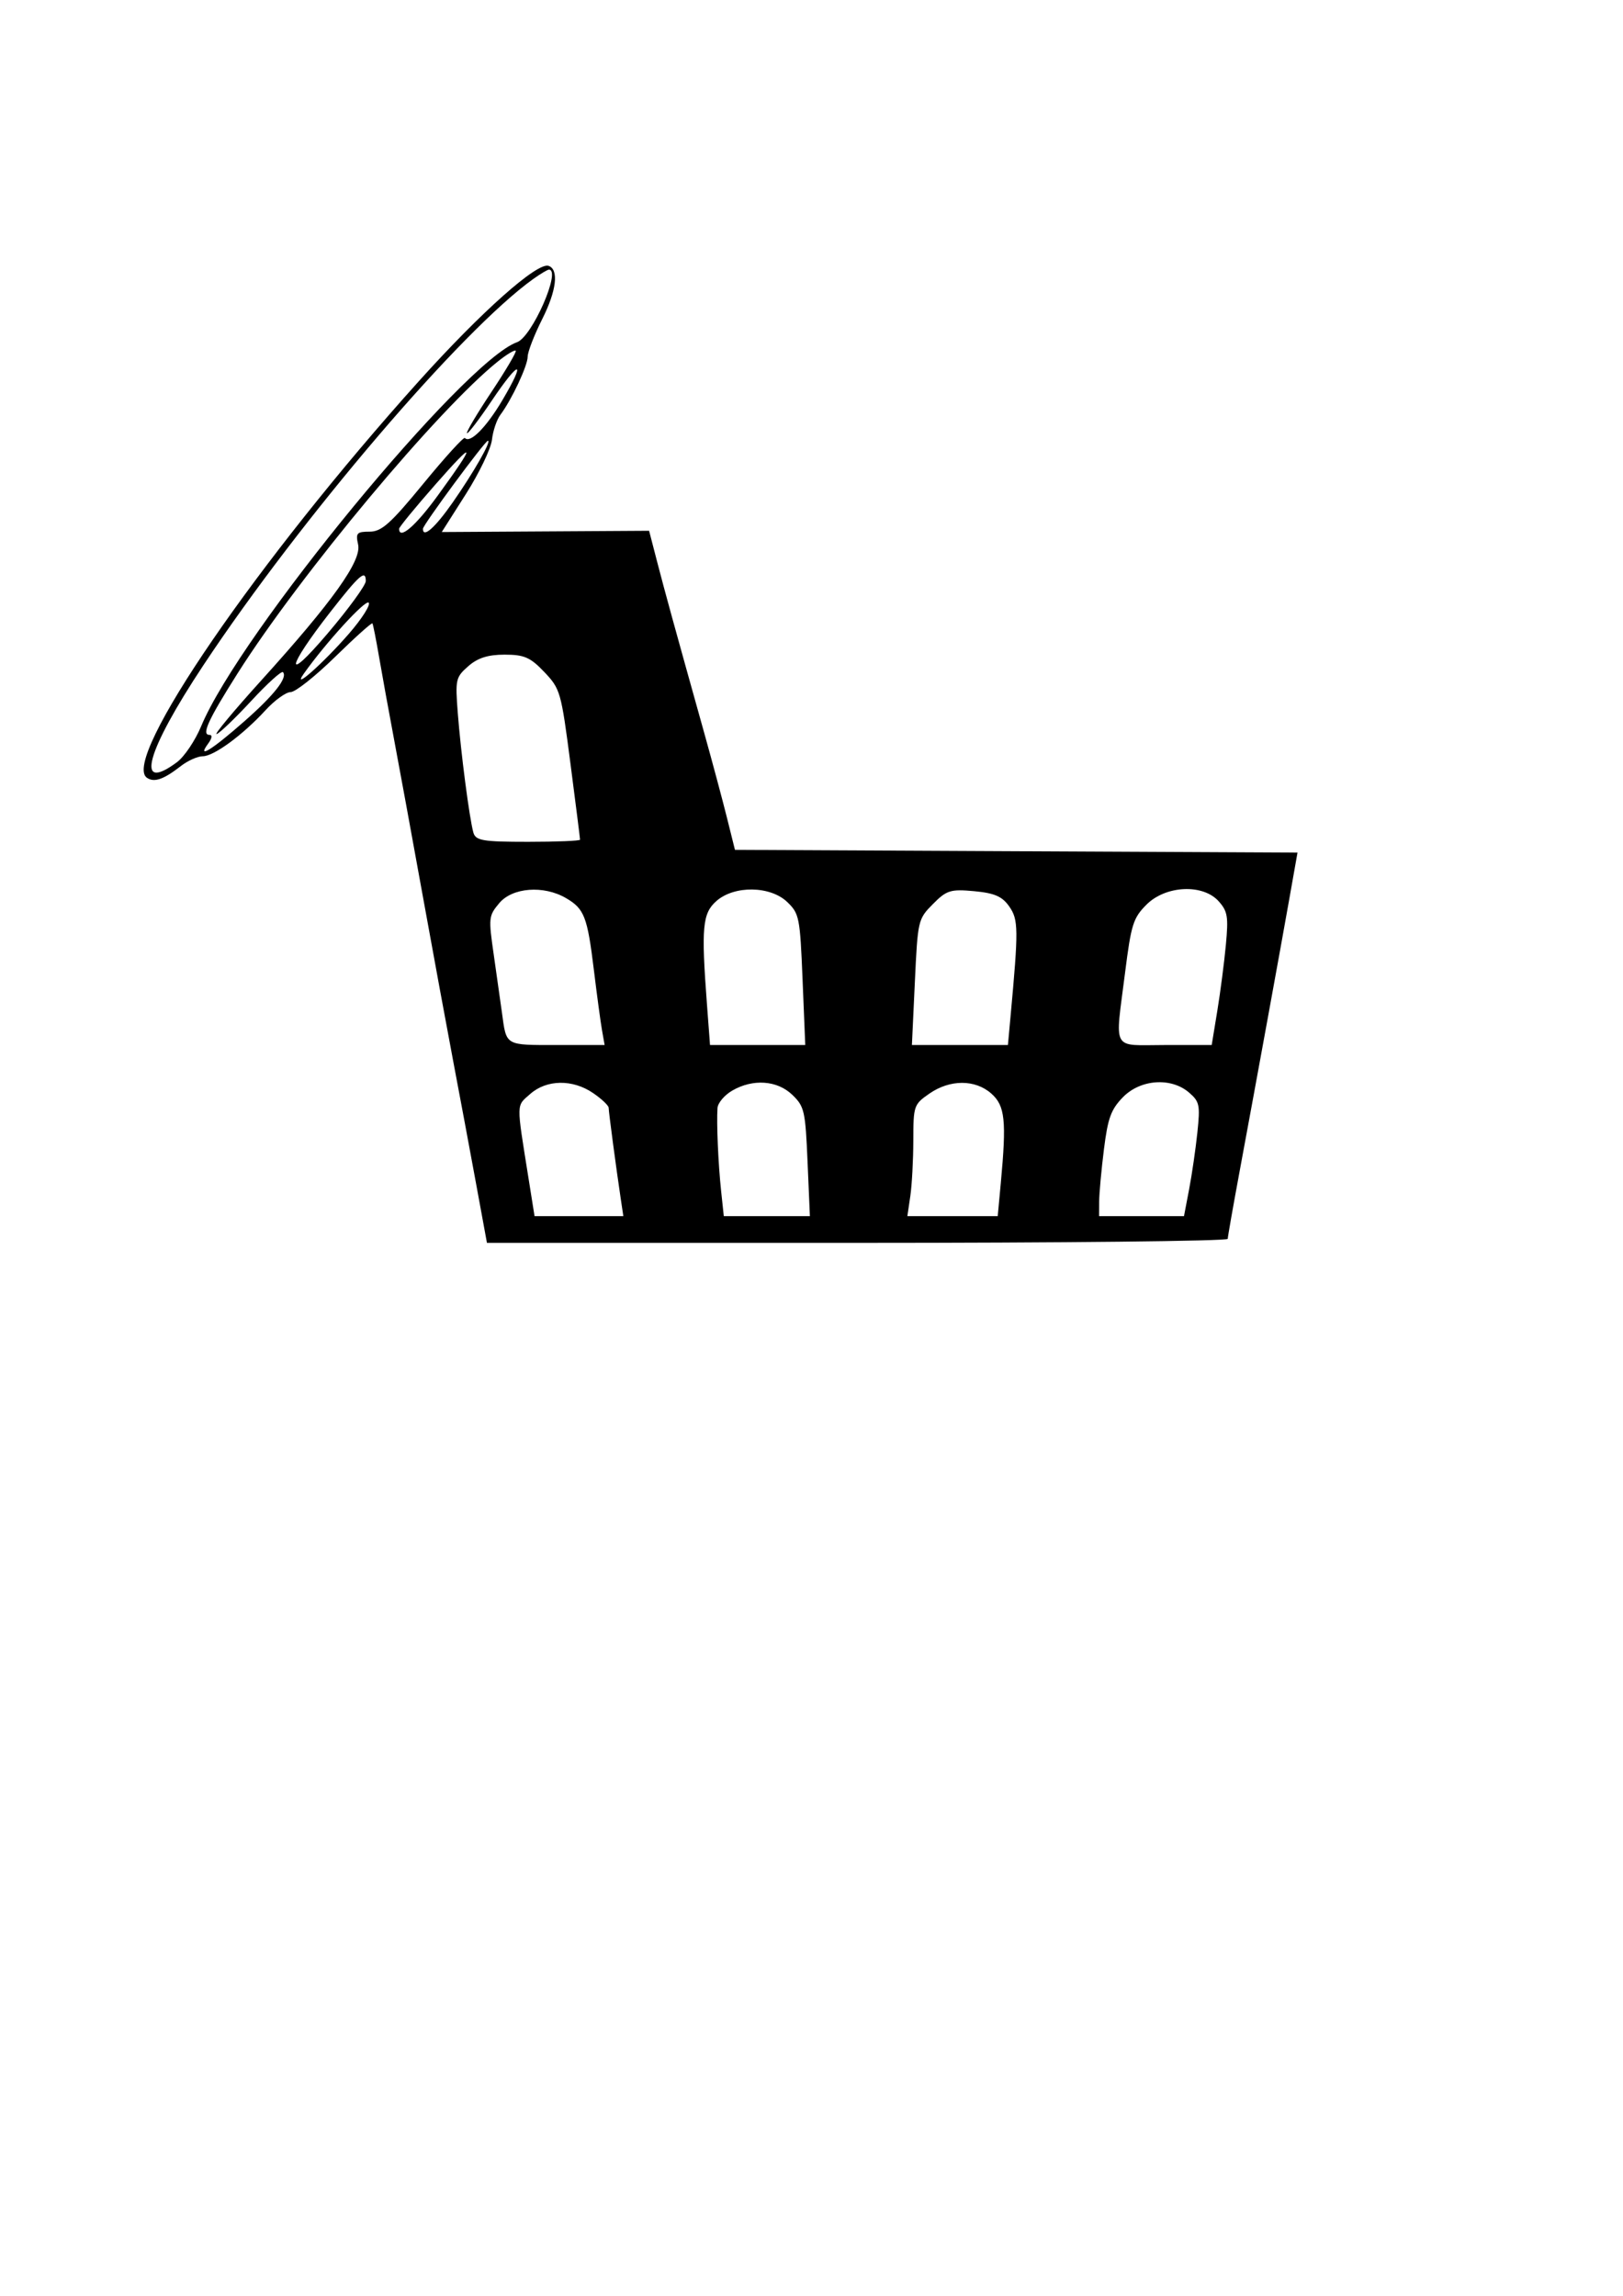 <?xml version="1.0" encoding="UTF-8" standalone="no"?>
<!-- Created with Inkscape (http://www.inkscape.org/) -->
<svg
   xmlns:dc="http://purl.org/dc/elements/1.1/"
   xmlns:cc="http://creativecommons.org/ns#"
   xmlns:rdf="http://www.w3.org/1999/02/22-rdf-syntax-ns#"
   xmlns:svg="http://www.w3.org/2000/svg"
   xmlns="http://www.w3.org/2000/svg"
   xmlns:sodipodi="http://sodipodi.sourceforge.net/DTD/sodipodi-0.dtd"
   xmlns:inkscape="http://www.inkscape.org/namespaces/inkscape"
   width="744.094"
   height="1052.362"
   id="svg2"
   sodipodi:version="0.32"
   inkscape:version="0.46"
   sodipodi:docname="colosseo0.svg"
   inkscape:output_extension="org.inkscape.output.svg.inkscape">
  <defs
     id="defs4">
    <inkscape:perspective
       sodipodi:type="inkscape:persp3d"
       inkscape:vp_x="0 : 526.18109 : 1"
       inkscape:vp_y="0 : 1000 : 0"
       inkscape:vp_z="744.09448 : 526.18109 : 1"
       inkscape:persp3d-origin="372.04724 : 350.78739 : 1"
       id="perspective10" />
    <inkscape:perspective
       id="perspective2918"
       inkscape:persp3d-origin="372.04724 : 350.78739 : 1"
       inkscape:vp_z="744.09448 : 526.18109 : 1"
       inkscape:vp_y="0 : 1000 : 0"
       inkscape:vp_x="0 : 526.18109 : 1"
       sodipodi:type="inkscape:persp3d" />
  </defs>
  <sodipodi:namedview
     id="base"
     pagecolor="#ff9900"
     bordercolor="#666666"
     borderopacity="1.0"
     gridtolerance="10000"
     guidetolerance="10"
     objecttolerance="10"
     inkscape:pageopacity="1"
     inkscape:pageshadow="2"
     inkscape:zoom="0.35"
     inkscape:cx="375"
     inkscape:cy="520"
     inkscape:document-units="px"
     inkscape:current-layer="layer1"
     showgrid="false"
     inkscape:window-width="1278"
     inkscape:window-height="750"
     inkscape:window-x="0"
     inkscape:window-y="0" />
  <g
     inkscape:label="Layer 1"
     inkscape:groupmode="layer"
     id="layer1">
    <path
       style="fill:#000000"
       d="M 218.187,542.143 C 215.402,526.976 210.817,502.433 208,487.603 C 205.182,472.772 198.78,438.026 193.773,410.388 C 188.765,382.75 182.796,350.21 180.507,338.076 C 178.219,325.943 175.211,309.397 173.824,301.308 C 172.436,293.219 171.051,286.217 170.744,285.749 C 170.438,285.281 162.756,292.175 153.674,301.069 C 144.591,309.964 135.407,317.241 133.265,317.241 C 131.123,317.241 125.961,320.953 121.793,325.49 C 111.266,336.95 98.047,346.656 92.964,346.656 C 90.616,346.656 86.087,348.682 82.899,351.159 C 74.949,357.339 70.664,358.808 67.334,356.497 C 55.427,348.234 117.964,257.074 192.035,174.721 C 220.747,142.797 246.437,119.985 251.55,121.872 C 256.299,123.625 255.135,133.247 248.6,146.25 C 244.928,153.555 241.924,161.31 241.924,163.483 C 241.924,167.625 234.595,183.234 229.413,190.13 C 227.746,192.347 226.008,197.493 225.549,201.564 C 225.09,205.636 219.723,216.822 213.623,226.422 L 202.531,243.875 L 250.061,243.587 L 297.591,243.298 L 301.299,257.595 C 304.933,271.609 309.004,286.405 322.768,335.625 C 326.538,349.107 331.272,366.756 333.287,374.845 L 336.951,389.553 L 465.908,390.185 L 594.865,390.817 L 591.07,412.246 C 586.779,436.472 576.499,492.815 568.375,536.627 C 565.375,552.806 562.9,566.87 562.875,567.881 C 562.851,568.892 486.425,569.719 393.041,569.719 L 223.252,569.719 L 218.187,542.143 z M 284.59,549.497 C 282.471,535.337 279.069,509.717 279.052,507.789 C 279.043,506.758 275.843,503.729 271.941,501.058 C 262.552,494.63 250.64,494.788 243.108,501.441 C 236.625,507.167 236.679,504.787 242.241,539.692 L 245.073,557.463 L 265.428,557.463 L 285.783,557.463 L 284.59,549.497 z M 370.237,532.514 C 369.235,509.157 368.791,507.202 363.274,501.873 C 356.349,495.184 345.203,494.396 335.686,499.922 C 332.144,501.979 329.114,505.564 328.952,507.888 C 328.471,514.83 329.277,533.387 330.599,545.82 L 331.838,557.463 L 351.573,557.463 L 371.307,557.463 L 370.237,532.514 z M 458.825,542.396 C 461.508,513.579 460.795,506.844 454.476,501.262 C 447.077,494.728 435.538,494.737 426.103,501.284 C 418.949,506.249 418.749,506.829 418.726,522.733 C 418.713,531.723 418.093,543.215 417.349,548.271 L 415.996,557.463 L 436.709,557.463 L 457.423,557.463 L 458.825,542.396 z M 545.171,545.161 C 546.463,538.395 548.168,526.669 548.96,519.103 C 550.279,506.503 549.96,504.968 545.154,500.82 C 536.934,493.723 522.869,494.699 514.843,502.923 C 509.349,508.552 507.911,512.493 506.12,526.822 C 504.94,536.26 503.955,547.015 503.932,550.722 L 503.888,557.463 L 523.355,557.463 L 542.821,557.463 L 545.171,545.161 z M 276.009,472.282 C 275.354,468.575 273.677,456.165 272.281,444.706 C 269.291,420.15 267.893,416.552 259.432,411.639 C 249.208,405.703 234.902,406.803 228.89,413.989 C 223.995,419.839 223.913,420.633 226.404,437.888 C 227.822,447.705 229.505,459.597 230.145,464.316 C 232.202,479.496 231.399,479.023 255.127,479.023 L 277.2,479.023 L 276.009,472.282 z M 367.953,449.045 C 366.781,420.488 366.45,418.804 360.96,413.502 C 353.213,406.02 336.651,405.773 328.448,413.017 C 322.044,418.674 321.457,425.057 324.108,460.269 L 325.52,479.023 L 347.351,479.023 L 369.183,479.023 L 367.953,449.045 z M 463.28,466.154 C 466.994,425.765 466.947,421.602 462.709,415.518 C 459.5,410.91 455.977,409.373 446.624,408.503 C 435.81,407.496 433.975,408.068 427.714,414.403 C 420.861,421.336 420.763,421.758 419.431,450.221 L 418.082,479.023 L 440.089,479.023 L 462.097,479.023 L 463.28,466.154 z M 558.093,463.382 C 559.505,454.779 561.275,441.133 562.027,433.057 C 563.227,420.167 562.826,417.737 558.746,413.156 C 551.524,405.046 534.433,405.834 525.613,414.683 C 519.522,420.794 518.598,423.736 515.797,445.936 C 511.183,482.515 509.253,479.023 534.074,479.023 L 555.527,479.023 L 558.093,463.382 z M 265.937,384.894 C 265.937,384.354 263.953,368.635 261.527,349.964 C 257.25,317.039 256.889,315.775 249.552,308.049 C 243.154,301.31 240.347,300.082 231.335,300.082 C 223.712,300.082 218.971,301.594 214.664,305.398 C 208.905,310.485 208.698,311.411 209.88,326.847 C 211.259,344.856 215.189,375.01 217.014,381.586 C 218.053,385.328 221.25,385.876 242.071,385.876 C 255.198,385.876 265.937,385.434 265.937,384.894 z M 81.095,349.407 C 84.49,346.894 89.502,339.455 92.233,332.878 C 109.896,290.332 212.562,165.551 237.057,156.856 C 243.921,154.419 257.465,123.592 251.671,123.592 C 251.028,123.592 247.836,125.492 244.576,127.813 C 211.658,151.258 137.872,237.625 93.212,304.985 C 66.929,344.627 61.711,363.758 81.095,349.407 z M 111.974,330.68 C 125.7,318.607 131.978,310.629 129.734,308.109 C 129.096,307.394 122.577,313.292 115.247,321.217 C 107.916,329.141 100.756,336.012 99.335,336.485 C 97.915,336.959 107.082,325.928 119.708,311.973 C 152.625,275.59 165.846,257.056 164.185,249.624 C 163.005,244.344 163.574,243.703 169.45,243.703 C 174.95,243.703 179.024,240.065 194.102,221.685 C 204.037,209.575 212.605,200.16 213.142,200.763 C 215.496,203.406 222.971,195.881 230.293,183.498 C 241.471,164.593 238.242,164.659 225.504,183.595 C 219.648,192.299 214.511,199.032 214.089,198.558 C 213.666,198.083 218.711,189.592 225.299,179.688 C 231.888,169.785 236.907,161.264 236.453,160.754 C 235.998,160.244 232.377,162.413 228.406,165.574 C 201.19,187.24 137.56,263.446 108.931,308.661 C 95.439,329.969 92.282,336.851 95.997,336.851 C 97.471,336.851 97.237,338.404 95.382,340.926 C 90.117,348.088 97.047,343.809 111.974,330.68 z M 159.929,290.528 C 165.86,283.711 169.959,277.288 169.038,276.255 C 167.599,274.638 149.41,294.531 139.321,308.755 C 133.364,317.156 148.109,304.113 159.929,290.528 z M 167.701,266.35 C 167.701,260.907 164.802,263.433 151.492,280.472 C 131.193,306.46 130.175,313.916 150.13,290.454 C 159.794,279.091 167.701,268.244 167.701,266.35 z M 200.703,227.158 C 218.565,202.614 218.187,200.942 199.568,222.146 C 190.446,232.534 182.982,241.634 182.982,242.369 C 182.982,247.628 190.503,241.172 200.703,227.158 z M 207.509,230.376 C 217.177,216.537 225.456,202.032 223.688,202.032 C 222.39,202.032 193.897,240.635 193.897,242.392 C 193.897,246.821 199.439,241.929 207.509,230.376 z"
       id="path2924" />
  </g>
</svg>
